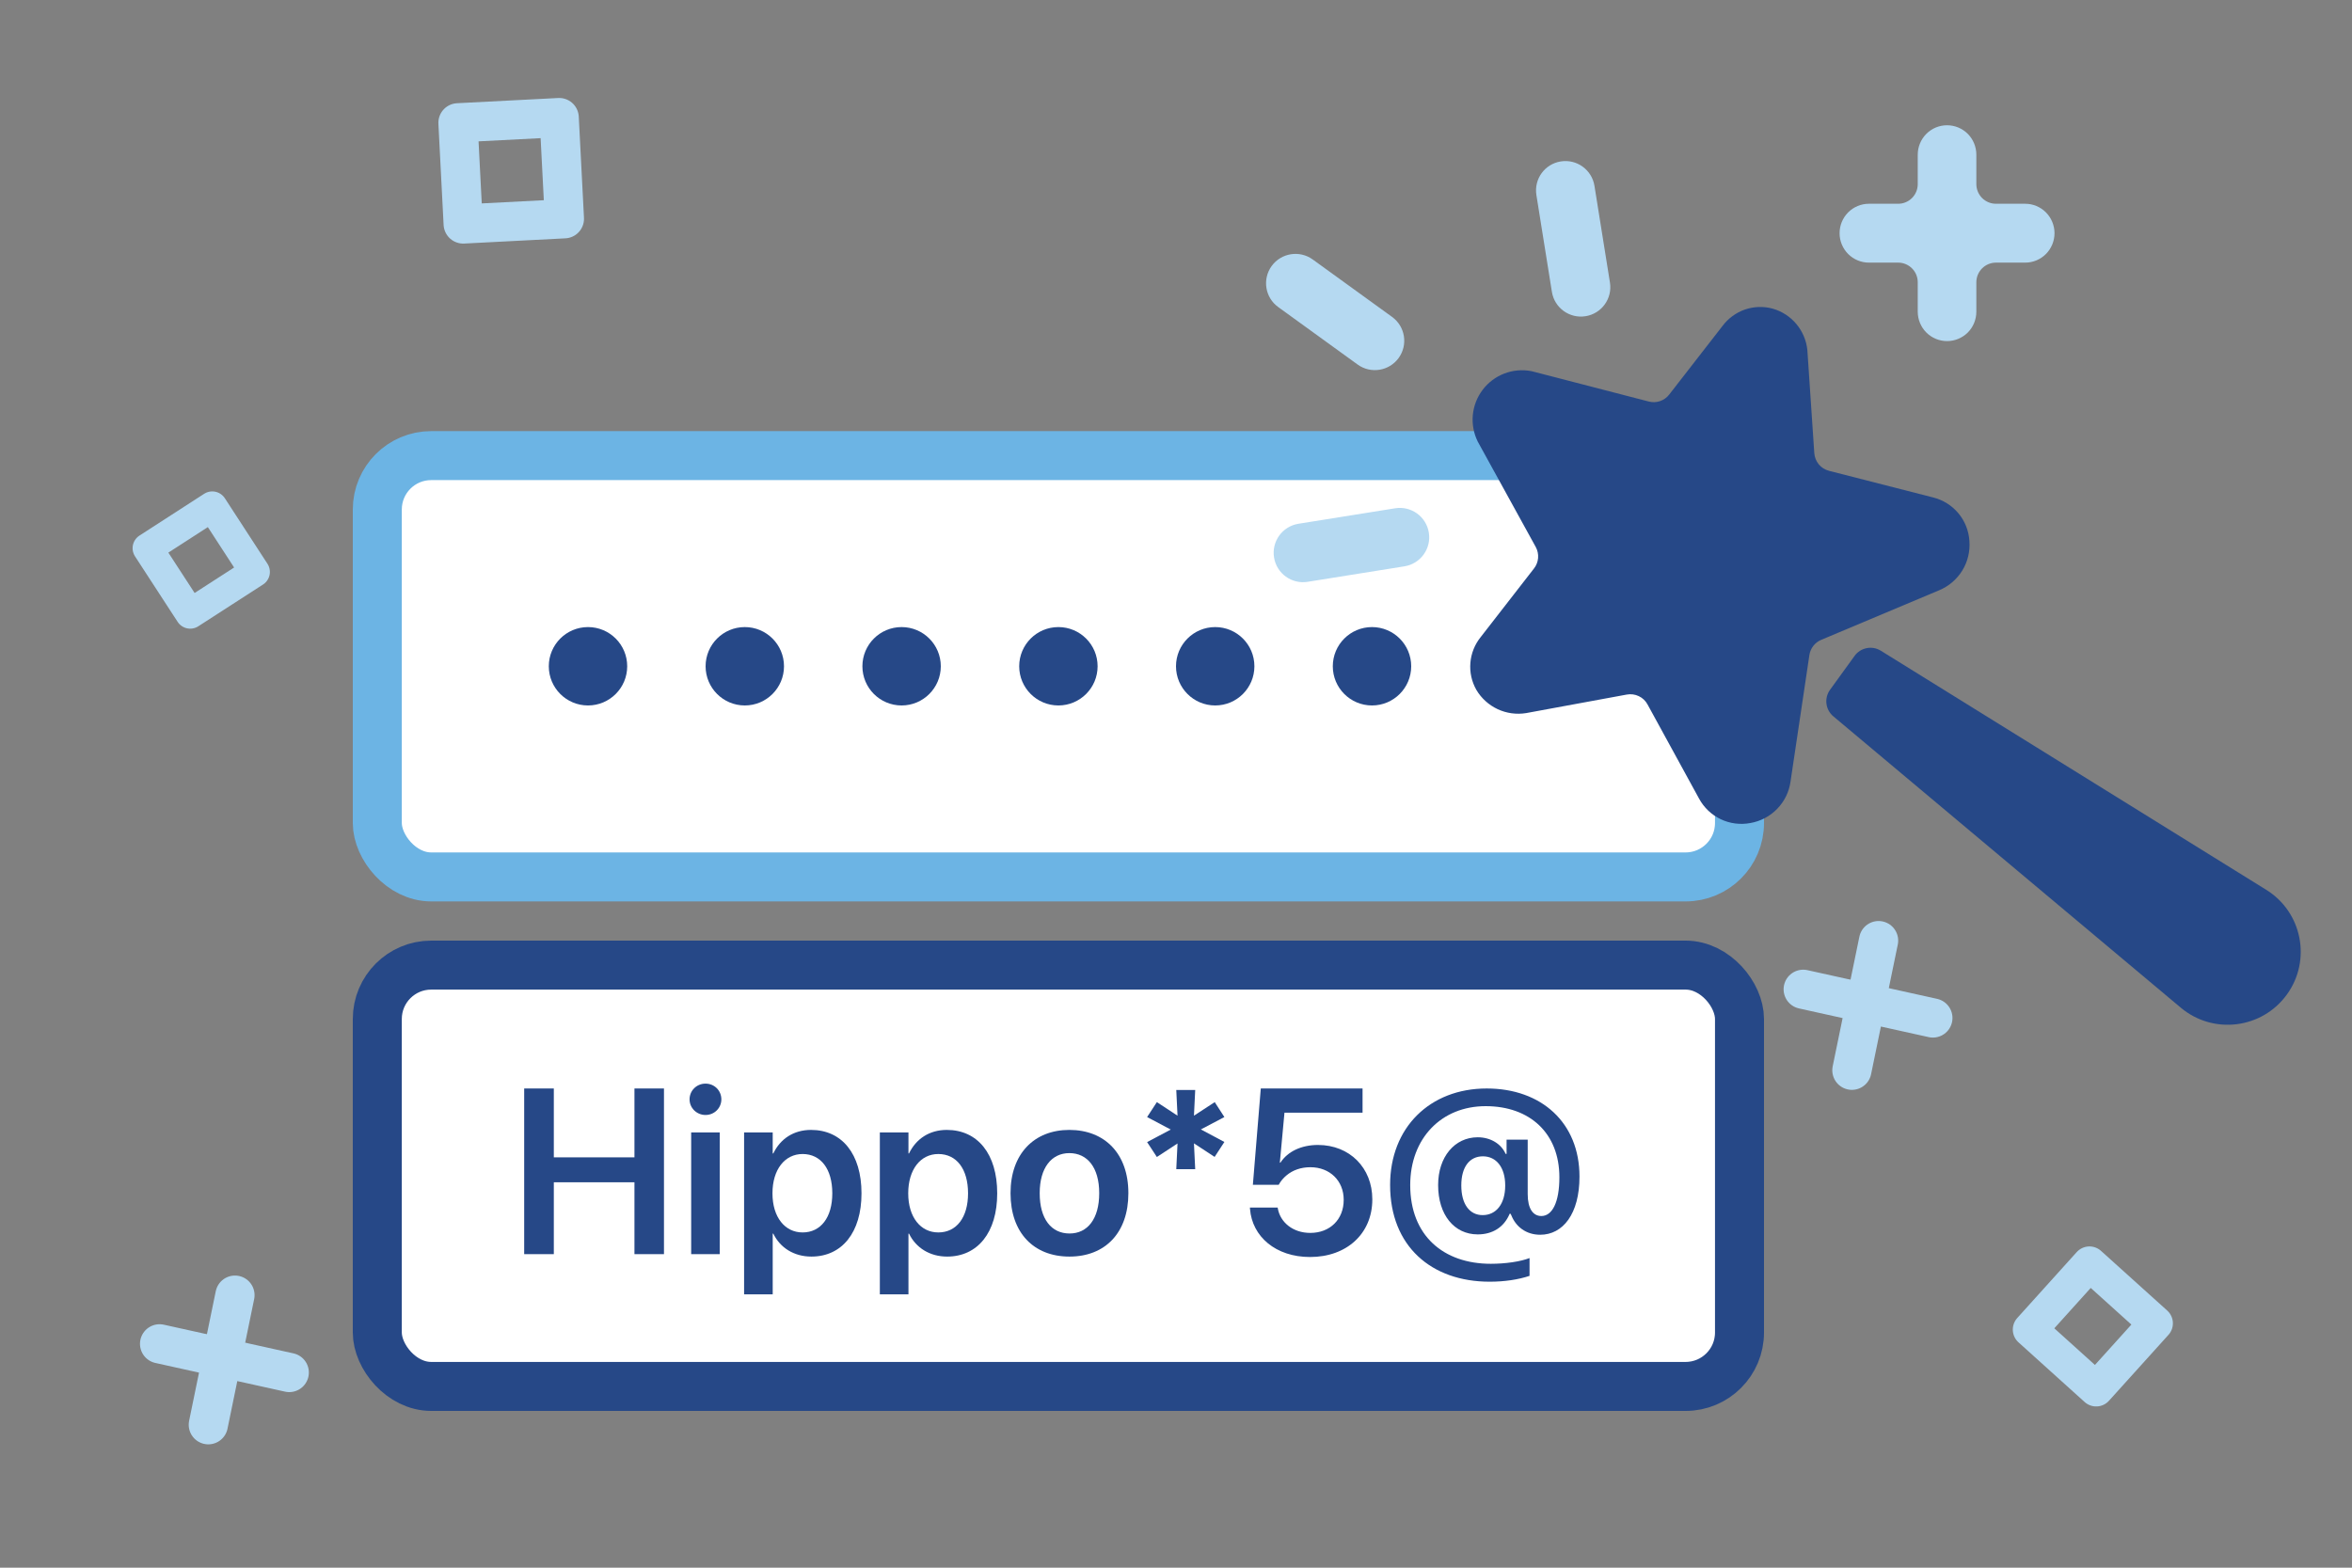 <svg width="60" height="40" viewBox="0 0 60 40" fill="none" xmlns="http://www.w3.org/2000/svg">
<rect x="0" y="0" width="60" height="40" fill="#808080" stroke="none"/>
<rect x="9.625" y="11.625" width="34.75" height="10.75" rx="1.375" fill="white" stroke="#6CB4E4" stroke-width="1.25"/>
<rect x="9.625" y="24.625" width="34.75" height="10.75" rx="1.375" fill="white" stroke="#264887" stroke-width="1.25"/>
<circle cx="15" cy="17" r="1" fill="#264887"/>
<circle cx="19" cy="17" r="1" fill="#264887"/>
<circle cx="23" cy="17" r="1" fill="#264887"/>
<circle cx="27" cy="17" r="1" fill="#264887"/>
<circle cx="31" cy="17" r="1" fill="#264887"/>
<circle cx="35" cy="17" r="1" fill="#264887"/>
<circle cx="39" cy="17" r="1" fill="#264887"/>
<path d="M13.372 32H14.128V30.166H16.185V32H16.938V27.773H16.185V29.53H14.128V27.773H13.372V32Z" fill="#264887"/>
<path d="M17.998 28.449C18.227 28.449 18.402 28.268 18.402 28.051C18.402 27.828 18.227 27.649 17.998 27.649C17.77 27.649 17.591 27.828 17.591 28.051C17.591 28.268 17.77 28.449 17.998 28.449ZM17.632 32H18.361V28.895H17.632V32Z" fill="#264887"/>
<path d="M18.982 33.025H19.712V31.476H19.727C19.902 31.839 20.257 32.062 20.699 32.062C21.479 32.062 21.977 31.446 21.977 30.45V30.447C21.977 29.445 21.479 28.83 20.69 28.83C20.245 28.83 19.905 29.059 19.727 29.431H19.712V28.895H18.982V33.025ZM20.474 31.446C20.023 31.446 19.706 31.057 19.706 30.45V30.447C19.706 29.838 20.023 29.445 20.474 29.445C20.939 29.445 21.232 29.826 21.232 30.447V30.45C21.232 31.062 20.939 31.446 20.474 31.446Z" fill="#264887"/>
<path d="M22.445 33.025H23.175V31.476H23.189C23.365 31.839 23.72 32.062 24.162 32.062C24.941 32.062 25.439 31.446 25.439 30.45V30.447C25.439 29.445 24.941 28.83 24.153 28.83C23.708 28.83 23.368 29.059 23.189 29.431H23.175V28.895H22.445V33.025ZM23.936 31.446C23.485 31.446 23.169 31.057 23.169 30.45V30.447C23.169 29.838 23.485 29.445 23.936 29.445C24.402 29.445 24.695 29.826 24.695 30.447V30.45C24.695 31.062 24.402 31.446 23.936 31.446Z" fill="#264887"/>
<path d="M27.282 32.062C28.193 32.062 28.785 31.455 28.785 30.447V30.441C28.785 29.439 28.185 28.83 27.279 28.83C26.377 28.83 25.779 29.445 25.779 30.441V30.447C25.779 31.452 26.368 32.062 27.282 32.062ZM27.285 31.473C26.819 31.473 26.523 31.101 26.523 30.447V30.441C26.523 29.797 26.825 29.422 27.279 29.422C27.742 29.422 28.041 29.794 28.041 30.441V30.447C28.041 31.098 27.745 31.473 27.285 31.473Z" fill="#264887"/>
<path d="M30.007 29.832H30.49L30.458 29.173L30.985 29.519L31.234 29.138L30.634 28.818L31.234 28.502L30.988 28.121L30.458 28.467L30.49 27.811H30.007L30.039 28.467L29.512 28.121L29.263 28.502L29.866 28.821L29.263 29.141L29.512 29.521L30.039 29.176L30.007 29.832Z" fill="#264887"/>
<path d="M33.42 32.073C34.355 32.073 35.008 31.476 35.008 30.605V30.6C35.008 29.797 34.428 29.214 33.622 29.214C33.197 29.214 32.849 29.381 32.664 29.665H32.649L32.767 28.391H34.759V27.773H32.163L31.961 30.23H32.62C32.67 30.137 32.74 30.055 32.819 29.99C32.98 29.855 33.188 29.782 33.429 29.782C33.924 29.782 34.278 30.128 34.278 30.611V30.617C34.278 31.112 33.93 31.458 33.426 31.458C32.98 31.458 32.658 31.186 32.597 30.831L32.594 30.811H31.885L31.888 30.849C31.943 31.549 32.541 32.073 33.42 32.073Z" fill="#264887"/>
<path d="M38.002 32.703C38.38 32.703 38.731 32.65 39.019 32.554V32.1C38.787 32.19 38.406 32.246 38.031 32.246C36.824 32.246 35.975 31.528 35.975 30.239V30.236C35.975 29.044 36.772 28.224 37.899 28.224C39.033 28.224 39.78 28.921 39.78 30.037V30.04C39.78 30.682 39.596 31.027 39.32 31.027C39.109 31.027 38.972 30.84 38.972 30.468V29.079H38.433V29.442H38.409C38.295 29.182 38.02 29.018 37.697 29.018C37.108 29.018 36.687 29.519 36.687 30.236V30.239C36.687 30.995 37.097 31.496 37.697 31.496C38.069 31.496 38.365 31.32 38.512 30.969H38.535L38.556 31.013C38.67 31.297 38.928 31.505 39.291 31.505C39.871 31.505 40.293 30.972 40.293 30.023V30.02C40.293 28.645 39.32 27.773 37.926 27.773C36.476 27.773 35.462 28.771 35.462 30.233V30.236C35.462 31.798 36.517 32.703 38.002 32.703ZM37.823 31.004C37.486 31.004 37.278 30.72 37.278 30.248V30.245C37.278 29.779 37.486 29.504 37.829 29.504C38.172 29.504 38.398 29.788 38.398 30.245V30.251C38.398 30.714 38.172 31.004 37.823 31.004Z" fill="#264887"/>
<path d="M46.768 18.277C46.567 18.108 46.531 17.813 46.684 17.601L47.311 16.735C47.465 16.522 47.757 16.465 47.98 16.603L57.811 22.703C58.73 23.272 58.972 24.502 58.338 25.377C57.704 26.252 56.461 26.406 55.633 25.712L46.768 18.277Z" fill="#264887"/>
<path d="M40.675 4.741C40.609 4.332 40.224 4.053 39.815 4.119C39.406 4.184 39.128 4.569 39.194 4.978L39.589 7.446C39.654 7.855 40.039 8.134 40.448 8.068C40.857 8.003 41.136 7.618 41.07 7.209L40.675 4.741Z" fill="#B5D9F1"/>
<path d="M33.36 14.845C32.951 14.911 32.566 14.633 32.501 14.223C32.435 13.815 32.714 13.43 33.123 13.364L35.591 12.969C36 12.903 36.385 13.182 36.45 13.591C36.516 14 36.237 14.384 35.828 14.45L33.36 14.845Z" fill="#B5D9F1"/>
<path d="M35.512 8.086C35.848 8.329 35.923 8.798 35.68 9.134C35.437 9.469 34.968 9.544 34.633 9.301L32.608 7.835C32.272 7.593 32.197 7.124 32.44 6.788C32.683 6.453 33.152 6.378 33.487 6.62L35.512 8.086Z" fill="#B5D9F1"/>
<path d="M49.468 15.061C49.713 14.959 49.919 14.783 50.058 14.558C50.197 14.332 50.26 14.068 50.24 13.804C50.224 13.544 50.126 13.296 49.959 13.096C49.792 12.896 49.565 12.754 49.312 12.692L46.659 12.013C46.557 11.987 46.465 11.93 46.398 11.849C46.331 11.768 46.291 11.667 46.283 11.562L46.106 8.931C46.081 8.688 45.984 8.457 45.827 8.269C45.67 8.081 45.461 7.944 45.225 7.876C44.991 7.811 44.743 7.819 44.513 7.898C44.284 7.978 44.084 8.125 43.939 8.32L42.582 10.067C42.523 10.144 42.442 10.202 42.35 10.234C42.258 10.266 42.158 10.27 42.064 10.246L39.092 9.476C39.082 9.473 39.072 9.47 39.062 9.469C38.832 9.425 38.593 9.447 38.374 9.531C38.156 9.615 37.964 9.759 37.823 9.946C37.681 10.133 37.594 10.356 37.572 10.59C37.55 10.823 37.594 11.058 37.698 11.268L39.178 13.958C39.224 14.043 39.245 14.14 39.237 14.238C39.229 14.335 39.193 14.427 39.133 14.504L37.776 16.251C37.623 16.439 37.53 16.669 37.51 16.91C37.489 17.152 37.543 17.394 37.663 17.604C37.791 17.819 37.98 17.989 38.206 18.095C38.432 18.2 38.685 18.235 38.931 18.195L41.5 17.722C41.603 17.703 41.71 17.717 41.805 17.762C41.901 17.807 41.979 17.881 42.029 17.974L43.343 20.376C43.467 20.605 43.66 20.79 43.895 20.902C44.13 21.014 44.395 21.048 44.651 21C44.913 20.955 45.153 20.828 45.337 20.637C45.522 20.447 45.641 20.203 45.677 19.94L46.158 16.713C46.171 16.628 46.205 16.548 46.258 16.48C46.311 16.412 46.38 16.359 46.459 16.326L49.468 15.061Z" fill="#264887"/>
<path d="M47.676 6.701H48.424C48.556 6.701 48.683 6.754 48.776 6.848C48.87 6.941 48.922 7.069 48.922 7.202V7.952C48.922 8.152 49.001 8.343 49.141 8.484C49.281 8.624 49.471 8.703 49.67 8.703C49.868 8.703 50.058 8.624 50.199 8.484C50.339 8.343 50.417 8.152 50.417 7.952V7.202C50.417 7.069 50.47 6.941 50.563 6.848C50.657 6.754 50.784 6.701 50.916 6.701H51.663C51.862 6.701 52.052 6.622 52.192 6.481C52.332 6.34 52.411 6.149 52.411 5.95C52.411 5.751 52.332 5.56 52.192 5.419C52.052 5.278 51.862 5.199 51.663 5.199H50.916C50.784 5.199 50.657 5.146 50.563 5.052C50.47 4.958 50.417 4.831 50.417 4.698V3.947C50.417 3.748 50.339 3.557 50.199 3.416C50.058 3.275 49.868 3.196 49.67 3.196C49.471 3.196 49.281 3.275 49.141 3.416C49.001 3.557 48.922 3.748 48.922 3.947V4.698C48.922 4.831 48.87 4.958 48.776 5.052C48.683 5.146 48.556 5.199 48.424 5.199H47.676C47.478 5.199 47.288 5.278 47.147 5.419C47.007 5.56 46.928 5.751 46.928 5.95C46.928 6.149 47.007 6.34 47.147 6.481C47.288 6.622 47.478 6.701 47.676 6.701Z" fill="#B5D9F1"/>
<path d="M5.415 12.921L3.765 13.987L4.852 15.658L6.502 14.593L5.415 12.921Z" stroke="#B5D9F1" stroke-width="0.765" stroke-linecap="round" stroke-linejoin="round"/>
<path d="M54.992 33.765L53.303 32.242L51.786 33.924L53.474 35.447L54.992 33.765Z" stroke="#B5D9F1" stroke-width="0.878" stroke-linecap="round" stroke-linejoin="round"/>
<path d="M14.398 5.582L14.265 3L11.683 3.133L11.816 5.715L14.398 5.582Z" stroke="#B5D9F1" stroke-linecap="round" stroke-linejoin="round"/>
<path d="M4.071 34.288L7.379 35.02L4.071 34.288Z" fill="#B5D9F1"/>
<path d="M4.071 34.288L7.379 35.02" stroke="#B5D9F1" stroke-linecap="round"/>
<path d="M5.994 33.046L5.314 36.353L5.994 33.046Z" fill="#B5D9F1"/>
<path d="M5.994 33.046L5.314 36.353" stroke="#B5D9F1" stroke-linecap="round"/>
<path d="M46 25.242L49.308 25.974" stroke="#B5D9F1" stroke-linecap="round"/>
<path d="M47.923 24L47.242 27.308" stroke="#B5D9F1" stroke-linecap="round"/>
</svg>
